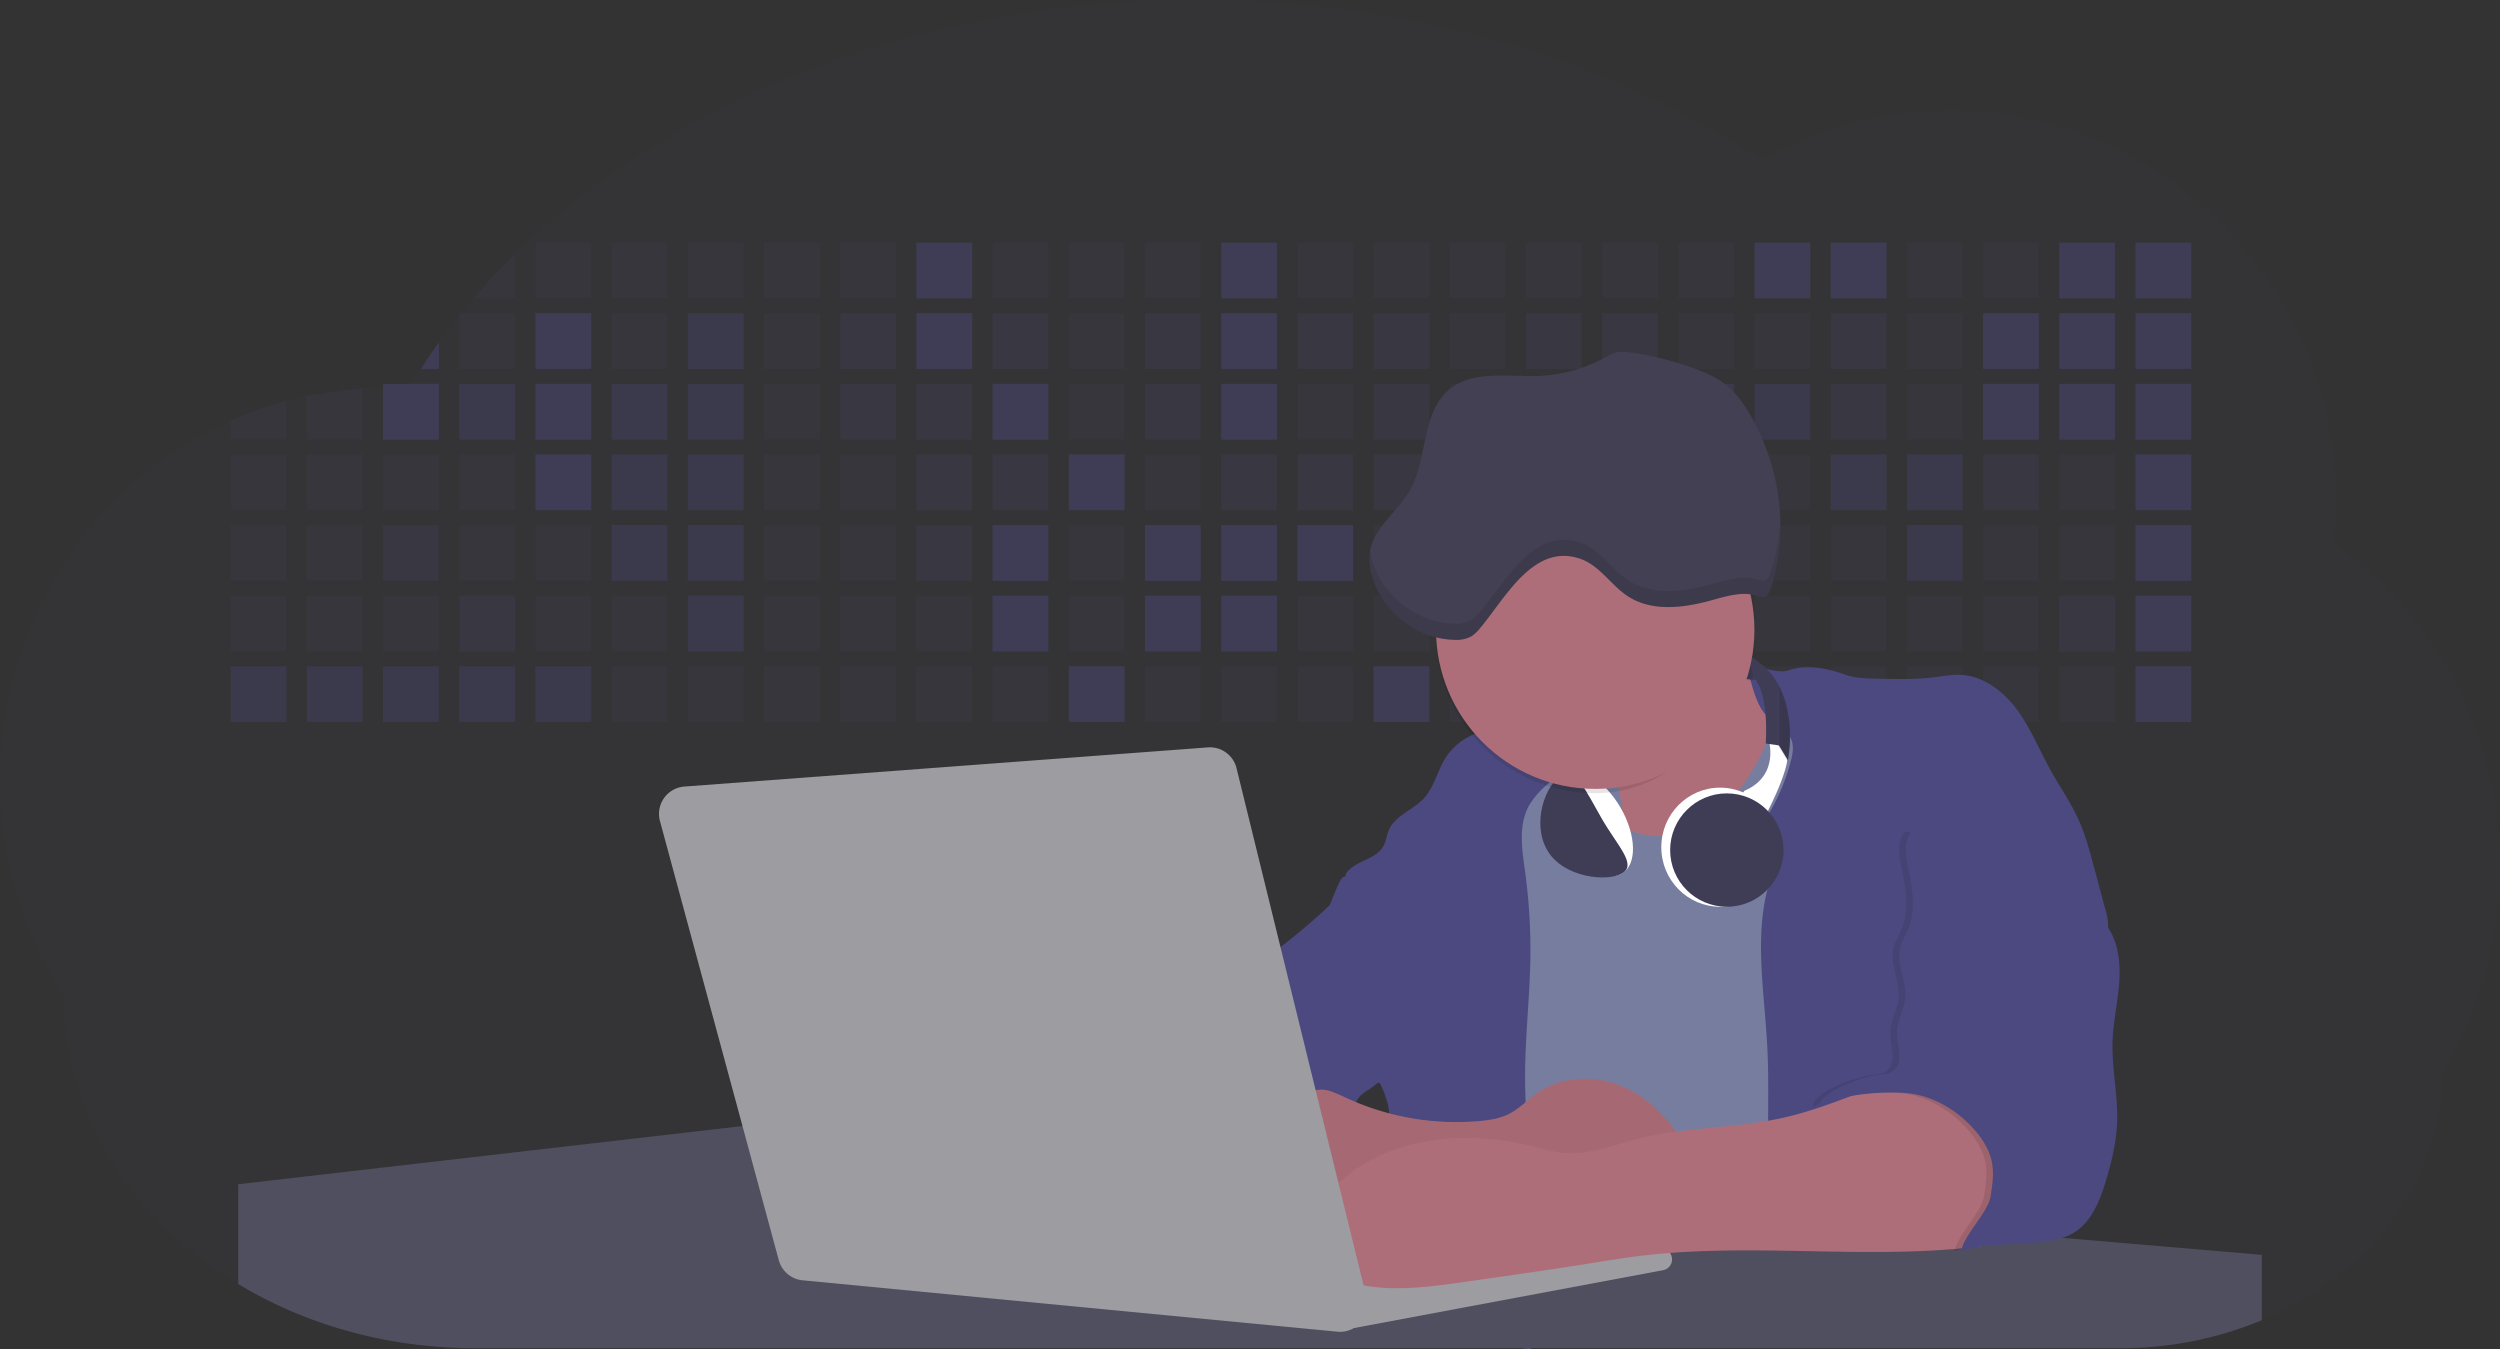 <svg id="aa7bae02-e79e-4d6b-a496-aba15f39787c" data-name="Layer 1" xmlns="http://www.w3.org/2000/svg" width="1144" height="617.32" viewBox="0 0 1144 617.32"><rect x="0" y="0" width="1144" height="617.32" fill="#333333" stroke="none"/><title>developer activity</title><path d="M1172,537.57a181.92,181.92,0,0,1-6.85,49.6,180.06,180.06,0,0,1-19.27,44.28c0,50.1-33.82,93.4-82.91,114a167.3,167.3,0,0,1-64.73,12.8H245.17c-40.25,0-77.55-10.86-108.14-29.36A185.76,185.76,0,0,1,112.2,711c-34-29.22-55.08-69.6-55.08-114.2A180.5,180.5,0,0,1,28,498.08c0-73.36,43.39-136.44,105.55-164.29a174.52,174.52,0,0,1,25.51-9.12q4.63-1.26,9.36-2.26a175.39,175.39,0,0,1,25.51-3.5q4.65-.29,9.35-.33H205c3.46,0,6.89.12,10.3.32l1.12-1.9q2.06-3.44,4.22-6.81,3.9-6.14,8.18-12.1,4.48-6.29,9.35-12.38l.83-1q2.76-3.44,5.64-6.8,9-10.49,19-20.35c72.11-70.68,185.08-116.18,312.08-116.18,98.82,0,189.15,27.55,258.34,73.07A174.18,174.18,0,0,1,920,191.86c97.74,0,177,80.37,177,179.51a184.9,184.9,0,0,1-1,18.78A180,180,0,0,1,1172,537.57Z" transform="translate(-28 -141.34)" fill="#3f3d56" opacity="0.1"/><path d="M263.66,257.52v20.35h-19Q253.59,267.39,263.66,257.52Z" transform="translate(-28 -141.34)" fill="#3f3d56" opacity="0.2"/><rect x="245.02" y="111.02" width="25.51" height="25.51" fill="#3f3d56" opacity="0.2"/><rect x="279.88" y="111.02" width="25.51" height="25.51" fill="#3f3d56" opacity="0.2"/><rect x="314.75" y="111.02" width="25.51" height="25.51" fill="#3f3d56" opacity="0.2"/><rect x="349.61" y="111.02" width="25.51" height="25.51" fill="#3f3d56" opacity="0.2"/><rect x="384.48" y="111.02" width="25.51" height="25.51" fill="#3f3d56" opacity="0.2"/><rect x="419.35" y="111.02" width="25.51" height="25.51" fill="#3f3d56"/><rect x="454.21" y="111.02" width="25.51" height="25.51" fill="#3f3d56" opacity="0.2"/><rect x="489.08" y="111.02" width="25.51" height="25.51" fill="#3f3d56" opacity="0.2"/><rect x="523.94" y="111.02" width="25.51" height="25.51" fill="#3f3d56" opacity="0.2"/><rect x="558.81" y="111.02" width="25.51" height="25.51" fill="#3f3d56"/><rect x="593.68" y="111.02" width="25.51" height="25.51" fill="#3f3d56" opacity="0.2"/><rect x="628.54" y="111.02" width="25.51" height="25.51" fill="#3f3d56" opacity="0.2"/><rect x="663.41" y="111.02" width="25.51" height="25.51" fill="#3f3d56" opacity="0.2"/><rect x="698.28" y="111.02" width="25.51" height="25.51" fill="#3f3d56" opacity="0.2"/><rect x="733.14" y="111.02" width="25.51" height="25.51" fill="#3f3d56" opacity="0.2"/><rect x="768.01" y="111.02" width="25.51" height="25.51" fill="#3f3d56" opacity="0.2"/><rect x="802.87" y="111.02" width="25.51" height="25.51" fill="#3f3d56"/><rect x="837.74" y="111.02" width="25.51" height="25.51" fill="#3f3d56"/><rect x="872.61" y="111.02" width="25.51" height="25.51" fill="#3f3d56" opacity="0.2"/><rect x="907.47" y="111.02" width="25.51" height="25.51" fill="#3f3d56" opacity="0.2"/><rect x="942.34" y="111.02" width="25.51" height="25.51" fill="#3f3d56"/><rect x="977.2" y="111.02" width="25.51" height="25.51" fill="#3f3d56"/><path d="M228.8,298.08v12.1h-8.18Q224.52,304,228.8,298.08Z" transform="translate(-28 -141.34)" fill="#3f3d56"/><rect x="210.15" y="143.33" width="25.51" height="25.51" fill="#3f3d56" opacity="0.2"/><rect x="245.02" y="143.33" width="25.51" height="25.51" fill="#3f3d56"/><rect x="279.88" y="143.33" width="25.51" height="25.51" fill="#3f3d56" opacity="0.2"/><rect x="314.75" y="143.33" width="25.51" height="25.51" fill="#3f3d56" opacity="0.7"/><rect x="349.61" y="143.33" width="25.51" height="25.51" fill="#3f3d56" opacity="0.2"/><rect x="384.48" y="143.33" width="25.51" height="25.51" fill="#3f3d56" opacity="0.4"/><rect x="419.35" y="143.33" width="25.51" height="25.51" fill="#3f3d56"/><rect x="454.21" y="143.33" width="25.51" height="25.51" fill="#3f3d56" opacity="0.4"/><rect x="489.08" y="143.33" width="25.51" height="25.51" fill="#3f3d56" opacity="0.2"/><rect x="523.94" y="143.33" width="25.51" height="25.51" fill="#3f3d56" opacity="0.4"/><rect x="558.81" y="143.33" width="25.51" height="25.51" fill="#3f3d56"/><rect x="593.68" y="143.33" width="25.51" height="25.51" fill="#3f3d56" opacity="0.4"/><rect x="628.54" y="143.33" width="25.51" height="25.51" fill="#3f3d56" opacity="0.4"/><rect x="663.41" y="143.33" width="25.51" height="25.51" fill="#3f3d56" opacity="0.2"/><rect x="698.28" y="143.33" width="25.51" height="25.51" fill="#3f3d56" opacity="0.4"/><rect x="733.14" y="143.33" width="25.51" height="25.51" fill="#3f3d56" opacity="0.4"/><rect x="768.01" y="143.33" width="25.51" height="25.51" fill="#3f3d56" opacity="0.2"/><rect x="802.87" y="143.33" width="25.51" height="25.51" fill="#3f3d56" opacity="0.2"/><rect x="837.74" y="143.33" width="25.51" height="25.51" fill="#3f3d56" opacity="0.4"/><rect x="872.61" y="143.33" width="25.51" height="25.51" fill="#3f3d56" opacity="0.2"/><rect x="907.47" y="143.33" width="25.51" height="25.51" fill="#3f3d56"/><rect x="942.34" y="143.33" width="25.51" height="25.51" fill="#3f3d56"/><rect x="977.2" y="143.33" width="25.51" height="25.51" fill="#3f3d56"/><path d="M159.06,324.67V342.5H133.55v-8.71A174.52,174.52,0,0,1,159.06,324.67Z" transform="translate(-28 -141.34)" fill="#3f3d56" opacity="0.2"/><polygon points="165.93 177.57 165.93 201.16 140.42 201.16 140.42 181.07 165.93 177.57" fill="#3f3d56" opacity="0.2"/><rect x="175.28" y="175.65" width="25.51" height="25.51" fill="#3f3d56"/><rect x="210.15" y="175.65" width="25.51" height="25.51" fill="#3f3d56" opacity="0.7"/><rect x="245.02" y="175.65" width="25.51" height="25.51" fill="#3f3d56"/><rect x="279.88" y="175.65" width="25.51" height="25.51" fill="#3f3d56" opacity="0.7"/><rect x="314.75" y="175.65" width="25.51" height="25.51" fill="#3f3d56" opacity="0.7"/><rect x="349.61" y="175.65" width="25.51" height="25.51" fill="#3f3d56" opacity="0.2"/><rect x="384.48" y="175.65" width="25.51" height="25.51" fill="#3f3d56" opacity="0.4"/><rect x="419.35" y="175.65" width="25.51" height="25.51" fill="#3f3d56" opacity="0.4"/><rect x="454.21" y="175.65" width="25.51" height="25.51" fill="#3f3d56"/><rect x="489.08" y="175.65" width="25.51" height="25.51" fill="#3f3d56" opacity="0.2"/><rect x="523.94" y="175.65" width="25.51" height="25.51" fill="#3f3d56" opacity="0.4"/><rect x="558.81" y="175.65" width="25.51" height="25.51" fill="#3f3d56"/><rect x="593.68" y="175.65" width="25.51" height="25.51" fill="#3f3d56" opacity="0.2"/><rect x="628.54" y="175.65" width="25.51" height="25.51" fill="#3f3d56" opacity="0.4"/><rect x="663.41" y="175.65" width="25.51" height="25.51" fill="#3f3d56" opacity="0.2"/><rect x="698.28" y="175.65" width="25.51" height="25.51" fill="#3f3d56"/><rect x="733.14" y="175.65" width="25.51" height="25.51" fill="#3f3d56" opacity="0.2"/><rect x="768.01" y="175.65" width="25.51" height="25.51" fill="#3f3d56" opacity="0.7"/><rect x="802.87" y="175.65" width="25.51" height="25.51" fill="#3f3d56" opacity="0.7"/><rect x="837.74" y="175.65" width="25.51" height="25.51" fill="#3f3d56" opacity="0.4"/><rect x="872.61" y="175.65" width="25.51" height="25.51" fill="#3f3d56" opacity="0.2"/><rect x="907.47" y="175.65" width="25.51" height="25.51" fill="#3f3d56"/><rect x="942.34" y="175.65" width="25.51" height="25.51" fill="#3f3d56"/><rect x="977.2" y="175.65" width="25.51" height="25.51" fill="#3f3d56"/><rect x="105.55" y="207.96" width="25.51" height="25.51" fill="#3f3d56" opacity="0.2"/><rect x="140.42" y="207.96" width="25.51" height="25.51" fill="#3f3d56" opacity="0.2"/><rect x="175.28" y="207.96" width="25.51" height="25.51" fill="#3f3d56" opacity="0.2"/><rect x="210.15" y="207.96" width="25.51" height="25.51" fill="#3f3d56" opacity="0.2"/><rect x="245.02" y="207.96" width="25.51" height="25.51" fill="#3f3d56"/><rect x="279.88" y="207.96" width="25.51" height="25.51" fill="#3f3d56" opacity="0.7"/><rect x="314.75" y="207.96" width="25.51" height="25.51" fill="#3f3d56" opacity="0.7"/><rect x="349.61" y="207.96" width="25.51" height="25.51" fill="#3f3d56" opacity="0.2"/><rect x="384.48" y="207.96" width="25.51" height="25.51" fill="#3f3d56" opacity="0.2"/><rect x="419.35" y="207.96" width="25.51" height="25.51" fill="#3f3d56" opacity="0.4"/><rect x="454.21" y="207.96" width="25.51" height="25.51" fill="#3f3d56" opacity="0.4"/><rect x="489.08" y="207.96" width="25.51" height="25.51" fill="#3f3d56"/><rect x="523.94" y="207.96" width="25.51" height="25.51" fill="#3f3d56" opacity="0.2"/><rect x="558.81" y="207.96" width="25.51" height="25.51" fill="#3f3d56" opacity="0.4"/><rect x="593.68" y="207.96" width="25.51" height="25.51" fill="#3f3d56" opacity="0.4"/><rect x="628.54" y="207.96" width="25.51" height="25.51" fill="#3f3d56" opacity="0.4"/><rect x="663.41" y="207.96" width="25.51" height="25.51" fill="#3f3d56" opacity="0.4"/><rect x="698.28" y="207.96" width="25.51" height="25.51" fill="#3f3d56" opacity="0.2"/><rect x="733.14" y="207.96" width="25.51" height="25.51" fill="#3f3d56" opacity="0.2"/><rect x="768.01" y="207.96" width="25.51" height="25.51" fill="#3f3d56" opacity="0.2"/><rect x="802.87" y="207.96" width="25.51" height="25.51" fill="#3f3d56" opacity="0.2"/><rect x="837.74" y="207.96" width="25.51" height="25.51" fill="#3f3d56" opacity="0.7"/><rect x="872.61" y="207.96" width="25.51" height="25.51" fill="#3f3d56" opacity="0.7"/><rect x="907.47" y="207.96" width="25.51" height="25.51" fill="#3f3d56" opacity="0.4"/><rect x="942.34" y="207.96" width="25.51" height="25.51" fill="#3f3d56" opacity="0.2"/><rect x="977.2" y="207.96" width="25.51" height="25.51" fill="#3f3d56"/><rect x="105.55" y="240.28" width="25.51" height="25.51" fill="#3f3d56" opacity="0.2"/><rect x="140.42" y="240.28" width="25.51" height="25.51" fill="#3f3d56" opacity="0.2"/><rect x="175.28" y="240.28" width="25.51" height="25.51" fill="#3f3d56" opacity="0.4"/><rect x="210.15" y="240.28" width="25.51" height="25.51" fill="#3f3d56" opacity="0.2"/><rect x="245.02" y="240.28" width="25.51" height="25.51" fill="#3f3d56" opacity="0.2"/><rect x="279.88" y="240.28" width="25.51" height="25.51" fill="#3f3d56" opacity="0.7"/><rect x="314.75" y="240.28" width="25.51" height="25.51" fill="#3f3d56" opacity="0.7"/><rect x="349.61" y="240.28" width="25.51" height="25.51" fill="#3f3d56" opacity="0.2"/><rect x="384.48" y="240.28" width="25.51" height="25.51" fill="#3f3d56" opacity="0.2"/><rect x="419.35" y="240.28" width="25.51" height="25.51" fill="#3f3d56" opacity="0.4"/><rect x="454.21" y="240.28" width="25.51" height="25.51" fill="#3f3d56"/><rect x="489.08" y="240.28" width="25.51" height="25.51" fill="#3f3d56" opacity="0.2"/><rect x="523.94" y="240.28" width="25.51" height="25.51" fill="#3f3d56"/><rect x="558.81" y="240.28" width="25.51" height="25.51" fill="#3f3d56"/><rect x="593.68" y="240.28" width="25.51" height="25.51" fill="#3f3d56"/><rect x="628.54" y="240.28" width="25.51" height="25.51" fill="#3f3d56" opacity="0.2"/><rect x="663.41" y="240.28" width="25.51" height="25.51" fill="#3f3d56"/><rect x="698.28" y="240.28" width="25.51" height="25.51" fill="#3f3d56" opacity="0.2"/><rect x="733.14" y="240.28" width="25.51" height="25.51" fill="#3f3d56" opacity="0.2"/><rect x="768.01" y="240.28" width="25.51" height="25.51" fill="#3f3d56" opacity="0.2"/><rect x="802.87" y="240.28" width="25.51" height="25.51" fill="#3f3d56" opacity="0.2"/><rect x="837.74" y="240.28" width="25.51" height="25.51" fill="#3f3d56" opacity="0.2"/><rect x="872.61" y="240.28" width="25.51" height="25.51" fill="#3f3d56" opacity="0.7"/><rect x="907.47" y="240.28" width="25.51" height="25.51" fill="#3f3d56" opacity="0.2"/><rect x="942.34" y="240.28" width="25.51" height="25.51" fill="#3f3d56" opacity="0.2"/><rect x="977.2" y="240.28" width="25.51" height="25.51" fill="#3f3d56"/><rect x="105.55" y="272.59" width="25.51" height="25.51" fill="#3f3d56" opacity="0.2"/><rect x="140.42" y="272.59" width="25.51" height="25.51" fill="#3f3d56" opacity="0.2"/><rect x="175.28" y="272.59" width="25.51" height="25.51" fill="#3f3d56" opacity="0.2"/><rect x="210.15" y="272.59" width="25.51" height="25.51" fill="#3f3d56" opacity="0.4"/><rect x="245.02" y="272.59" width="25.51" height="25.51" fill="#3f3d56" opacity="0.2"/><rect x="279.88" y="272.59" width="25.51" height="25.51" fill="#3f3d56" opacity="0.2"/><rect x="314.75" y="272.59" width="25.51" height="25.51" fill="#3f3d56" opacity="0.7"/><rect x="349.61" y="272.59" width="25.51" height="25.51" fill="#3f3d56" opacity="0.2"/><rect x="384.48" y="272.59" width="25.51" height="25.51" fill="#3f3d56" opacity="0.2"/><rect x="419.35" y="272.59" width="25.51" height="25.51" fill="#3f3d56" opacity="0.2"/><rect x="454.21" y="272.59" width="25.51" height="25.51" fill="#3f3d56"/><rect x="489.08" y="272.59" width="25.51" height="25.51" fill="#3f3d56" opacity="0.2"/><rect x="523.94" y="272.59" width="25.51" height="25.51" fill="#3f3d56"/><rect x="558.81" y="272.59" width="25.51" height="25.51" fill="#3f3d56"/><rect x="593.68" y="272.59" width="25.51" height="25.51" fill="#3f3d56" opacity="0.2"/><rect x="628.54" y="272.59" width="25.51" height="25.51" fill="#3f3d56" opacity="0.2"/><rect x="663.41" y="272.59" width="25.51" height="25.51" fill="#3f3d56" opacity="0.2"/><rect x="698.28" y="272.59" width="25.51" height="25.51" fill="#3f3d56" opacity="0.2"/><rect x="733.14" y="272.59" width="25.51" height="25.51" fill="#3f3d56" opacity="0.2"/><rect x="768.01" y="272.59" width="25.51" height="25.51" fill="#3f3d56" opacity="0.2"/><rect x="802.87" y="272.59" width="25.51" height="25.51" fill="#3f3d56" opacity="0.2"/><rect x="837.74" y="272.59" width="25.51" height="25.51" fill="#3f3d56" opacity="0.2"/><rect x="872.61" y="272.59" width="25.51" height="25.51" fill="#3f3d56" opacity="0.2"/><rect x="907.47" y="272.59" width="25.51" height="25.51" fill="#3f3d56" opacity="0.2"/><rect x="942.34" y="272.59" width="25.51" height="25.51" fill="#3f3d56" opacity="0.4"/><rect x="977.2" y="272.59" width="25.51" height="25.51" fill="#3f3d56"/><rect x="105.55" y="304.91" width="25.51" height="25.51" fill="#3f3d56" opacity="0.7"/><rect x="140.42" y="304.91" width="25.51" height="25.51" fill="#3f3d56" opacity="0.7"/><rect x="175.28" y="304.91" width="25.51" height="25.51" fill="#3f3d56" opacity="0.7"/><rect x="210.15" y="304.91" width="25.51" height="25.51" fill="#3f3d56" opacity="0.7"/><rect x="245.02" y="304.91" width="25.51" height="25.51" fill="#3f3d56" opacity="0.7"/><rect x="279.88" y="304.91" width="25.51" height="25.51" fill="#3f3d56" opacity="0.2"/><rect x="314.75" y="304.91" width="25.51" height="25.51" fill="#3f3d56" opacity="0.2"/><rect x="349.61" y="304.91" width="25.51" height="25.51" fill="#3f3d56" opacity="0.2"/><rect x="384.48" y="304.91" width="25.51" height="25.51" fill="#3f3d56" opacity="0.2"/><rect x="419.35" y="304.91" width="25.51" height="25.51" fill="#3f3d56" opacity="0.2"/><rect x="454.21" y="304.91" width="25.51" height="25.51" fill="#3f3d56" opacity="0.2"/><rect x="489.08" y="304.91" width="25.51" height="25.51" fill="#3f3d56"/><rect x="523.94" y="304.91" width="25.51" height="25.51" fill="#3f3d56" opacity="0.2"/><rect x="558.81" y="304.91" width="25.51" height="25.51" fill="#3f3d56" opacity="0.2"/><rect x="593.68" y="304.91" width="25.51" height="25.51" fill="#3f3d56" opacity="0.2"/><rect x="628.54" y="304.91" width="25.51" height="25.51" fill="#3f3d56"/><rect x="663.41" y="304.91" width="25.51" height="25.51" fill="#3f3d56" opacity="0.2"/><rect x="698.28" y="304.91" width="25.51" height="25.51" fill="#3f3d56" opacity="0.2"/><rect x="733.14" y="304.91" width="25.51" height="25.51" fill="#3f3d56" opacity="0.2"/><rect x="768.01" y="304.91" width="25.51" height="25.51" fill="#3f3d56" opacity="0.2"/><rect x="802.87" y="304.91" width="25.51" height="25.51" fill="#3f3d56" opacity="0.2"/><rect x="837.74" y="304.91" width="25.51" height="25.51" fill="#3f3d56" opacity="0.2"/><rect x="872.61" y="304.91" width="25.51" height="25.51" fill="#3f3d56" opacity="0.2"/><rect x="907.47" y="304.91" width="25.51" height="25.51" fill="#3f3d56" opacity="0.2"/><rect x="942.34" y="304.91" width="25.51" height="25.51" fill="#3f3d56" opacity="0.2"/><rect x="977.2" y="304.91" width="25.51" height="25.51" fill="#3f3d56"/><circle cx="734.52" cy="363.89" r="34.87" fill="#767d9f"/><path d="M760.71,460.87q5.22,22.78,8.86,45.9c.73,4.58,1.38,9.41-.28,13.74-1.39,3.61-4.22,6.43-6.44,9.59s-3.9,7.21-2.55,10.83,5.29,5.6,9.05,6.62c10.76,2.9,22.23.79,32.94-2.35a53.29,53.29,0,0,0,13.81-5.72c4.54-2.88,8.26-6.88,11.68-11,15.61-18.93,25.83-41.65,35.45-64.23a39.12,39.12,0,0,1-33.11-13.34c-3.94-4.63-6.83-11.08-4.61-16.74-6.51,3.57-14.24,3.81-21.25,6.25a75.49,75.49,0,0,0-12.5,6.15q-7.18,4.15-14.28,8.46C772.07,458.29,767,461.19,760.71,460.87Z" transform="translate(-28 -141.34)" fill="#ae6e79"/><path d="M833.64,487.05c-6.11,11.89-14.06,23.32-25.41,30.4s-26.63,9-38,2c-5.6-3.42-9.84-8.62-14.73-13s-11-8.13-17.57-7.56c-7.24.63-12.91,6.28-17.76,11.69-7.36,8.22-14.47,16.79-19.68,26.52-10,18.7-12.37,40.56-11.93,61.76s3.51,42.29,3.58,63.49c.1,26.08-4.32,51.95-8.79,77.64,41.1-5.06,82.25,6,123.44,10.19,26.36,2.71,52.92,2.65,79.42,2.58,4.66,0,9.62-.12,13.5-2.7a18.2,18.2,0,0,0,5.59-6.64c3.66-6.75,5.13-14.45,6.15-22.06,2.59-19.22,2.67-38.68,2.74-58.08.18-47,.35-94.17-5.62-140.8-1.47-11.47-3.35-23-7.75-33.73s-11.58-20.6-21.62-26.35c-6.45-3.7-21.4-10.14-29-6.41C841.67,460.15,837.73,479.09,833.64,487.05Z" transform="translate(-28 -141.34)" fill="#767d9f"/><path d="M836.68,619.77c-1.55-29-7.86-59.95,5.57-85.69,3.3-6.32-8.54-14.21-4.88-20.33a92.08,92.08,0,0,0,10.06-23.93c.76-2.89,1.37-5.95.65-8.85-1.33-5.29-6.56-8.44-11-11.66-4.9-3.56-7.42-14.41-9-20.28s12.57,1.2,18.26-.89c7.9-2.89,17.94-1.07,25.82,1.86,4.4,1.62,9.18,1.76,13.87,1.88,9.11.24,18.25.47,27.29-.65,4.06-.51,8.13-1.28,12.21-1.05,10.41.59,19.46,7.71,25.62,16.13s10.08,18.23,15.13,27.35c4.21,7.6,9.23,14.78,12.82,22.69,3.18,7,5.19,14.52,7.18,22l5.13,19.19a25.58,25.58,0,0,1,1.26,8.51c-.26,3.07-1.62,5.93-3,8.66A164.12,164.12,0,0,1,971,603.2c-10.79,13.23-23.89,25.16-30.3,41-2.5,6.17-3.89,12.73-5.16,19.27a707.94,707.94,0,0,0-10.9,79.15,174.2,174.2,0,0,0-36.52-12.21,177.61,177.61,0,0,0-19-3c-5.59-.58-12.8.52-18.12-1-8.9-2.53-9.88-17.58-11.23-25.46-2.16-12.55-2.59-25.32-2.67-38C837,648.53,837.45,634.14,836.68,619.77Z" transform="translate(-28 -141.34)" fill="#4c4981"/><path d="M641.23,565.54c4.21,24,8.85,48.07,18,70.62-.23.22-.46.42-.69.62-.81.69-1.65,1.34-2.53,2-2.05,1.44-4.3,2.66-6,4.54a8,8,0,0,0-1.5,2.45,5.48,5.48,0,0,0,0,4.47c-4.77,2.11-10.31,1.46-15.66,1.26-4.61-.17-9.08,0-12.78,2.53-5.14,3.54-6.69,10.34-7.52,16.52q-.46,3.38-.79,6.77-.32,3.15-.52,6.32a188.61,188.61,0,0,0-.19,21q.08,1.92.21,3.84c-16.34-.39-31.23-8.91-45.32-17.19-3.22-1.89-6.54-3.88-8.63-7A15.8,15.8,0,0,1,555,674c0-.51.09-1,.16-1.52a41.58,41.58,0,0,1,2.29-8.68,107.2,107.2,0,0,1,19.19-32.65c3.58-4.18,7.61-8.27,9.28-13.52.73-2.29,1-4.72,1.74-7,3.32-9.88,15.3-14.55,19.4-24.14,1-2.29,1.46-4.8,2.7-7a17.63,17.63,0,0,1,4.25-4.75c.73-.61,1.49-1.2,2.24-1.79q10.54-8.26,20.31-17.45,1.82-1.71,3.6-3.46A59.48,59.48,0,0,0,641.23,565.54Z" transform="translate(-28 -141.34)" fill="#4c4981"/><path d="M742,494.56c-1.44,1.52-3,2.95-4.53,4.37l-.41.37-1.62,1.5a39,39,0,0,0-7.55,8.79l-.17.28c-5.1,9.13-3.21,20.37-1.79,30.74a261.55,261.55,0,0,1,2.37,39c-.26,18-2.38,35.88-2.42,53.86,0,4.08.09,8.15.27,12.23.29,6.63.79,13.25,1.39,19.87.65,7.26,1.43,14.51,2.16,21.76.58,5.61,1.13,11.21,1.59,16.81.23,2.9.45,5.79.63,8.69.21,3.4.38,6.81.48,10.21h0c.07,2.16.11,4.31.11,6.47,0,1.23,0,2.45,0,3.67q0,3.51-.19,7-.2,4.49-.61,9c-.31,3.27-.86,6.84-3.16,9.14-.14.14-.29.27-.44.4l-3.24-.4a332.72,332.72,0,0,0-67.3-1.2c.49-3.38.94-6.75,1.38-10.14.2-1.6.4-3.21.59-4.82q.33-2.76.63-5.52c.23-2,.44-4,.64-6q.78-7.73,1.37-15.47.87-11.29,1.32-22.62.22-5.41.34-10.83.17-6.72.16-13.45,0-6.54-.11-13.1c0-1.44-.06-2.88-.18-4.31a27.35,27.35,0,0,0-.53-3.83,49.87,49.87,0,0,0-3-8.48c-.22-.52-.43-1-.64-1.55-.12-.27-.23-.55-.34-.82,5.76-5.13,9.86-12,13.8-18.76,6.39-10.89,12.93-22.26,14-34.84s-5.18-26.71-17.2-30.55c-3.27-1-6.73-1.28-10.1-1.87-3.18-.56-9.81-1.83-13.49-4.11q-3,3.08-6,6.05a22.15,22.15,0,0,1,2.17-8.71l1.42.07a2.71,2.71,0,0,1-.16-1c0-1.07.74-2.28,2.32-3.62,4.71-4,12.12-4.89,15.09-10.3,1.24-2.25,1.45-4.93,2.45-7.29,2.87-6.73,11.11-9.21,16.07-14.59s6.2-13,10.21-19a28.62,28.62,0,0,1,12-10c.4-.19.81-.38,1.22-.55,8.3-3.55,18.16-4.36,26.76-4.34,3.34,0,12,.1,16.24,1.79a5.32,5.32,0,0,1,1.85,1.13C752.37,480.61,745.34,491,742,494.56Z" transform="translate(-28 -141.34)" fill="#4c4981"/><path d="M642.72,542.69a60.88,60.88,0,0,1,46.74,4.87c7.2,4,13.66,9.58,17.62,16.78,5.95,10.8,5.69,23.82,5.27,36.15-.21,6.17-.48,12.56-3.2,18.1C706,625,700.06,629.4,694,633a42.24,42.24,0,0,1-12.32,5.33c-6.72,1.46-13.7.22-20.47-1-7.36-1.36-15.26-3-20.37-8.48-3-3.18-4.64-7.31-6.26-11.35q-3.49-8.75-7-17.48c-4.05-10.11-5.42-18.52-.07-28.37,2.43-4.49,5.4-8.69,7.8-13.21C636.51,556.14,640.81,543.28,642.72,542.69Z" transform="translate(-28 -141.34)" fill="#4c4981"/><path d="M1063,715.56v29.9a167.3,167.3,0,0,1-64.73,12.8H728.58c-.14.14-.29.27-.44.4l-3.24-.4H245.17c-40.25,0-77.55-10.86-108.14-29.36V683.25l230.72-26.63.18,0L502.29,668l34.77,3,18.06,1.53,37.38,3.17,19.23,1.63,28,2.38,3.94.33,20.18,1.71L691.23,684l38.5,3.26,64.18,5.45,45.15,3.83,74.14,6.29,14.1,1.19,1.52.13,1.32.11,18.62,1.58,20.44,1.74,2.37.2Z" transform="translate(-28 -141.34)" fill="#504f60"/><polygon points="764 573.12 474.86 523.77 463.65 580.46 596.19 596.33 637 601.44 749.26 579.33 764 573.12" fill="#9c9ca1"/><path d="M642.33,739.94l144.86-27.23a5,5,0,0,1,5.94,4.93h0a5,5,0,0,1-4.09,4.93L647.57,749.06Z" transform="translate(-28 -141.34)" fill="#9c9ca1"/><path d="M705.17,654.31c4.51-.42,9.08-1.13,13.14-3.13,5-2.49,8.89-6.78,13.52-9.94,10.18-7,23.8-7.94,35.47-3.92s21.41,12.63,28.23,22.91c4.53,6.85,7.93,15.59,4.73,23.15a30.51,30.51,0,0,1-4.12,6.44l-8.34,10.9a29,29,0,0,1-5.66,6.09c-3.12,2.27-7,3.2-10.82,3.76-10.15,1.48-20.48.64-30.71,1.32-17.57,1.17-34.73,6.83-52.34,6.64-10.12-.11-20.11-2.15-30-4.19l-43.77-9c-7.62-1.56-16.23-3.84-19.82-10.75-1.61-3.11-1.91-6.71-2.1-10.21-.52-9.64,0-20.36,6.68-27.31,6.28-6.52,16.21-8.58,23.71-13.4,9.18-5.91,12.21-4,21.89.44A120,120,0,0,0,705.17,654.31Z" transform="translate(-28 -141.34)" fill="#ae6e79"/><path d="M705.17,654.31c4.51-.42,9.08-1.13,13.14-3.13,5-2.49,8.89-6.78,13.52-9.94,10.18-7,23.8-7.94,35.47-3.92s21.41,12.63,28.23,22.91c4.53,6.85,7.93,15.59,4.73,23.15a30.51,30.51,0,0,1-4.12,6.44l-8.34,10.9a29,29,0,0,1-5.66,6.09c-3.12,2.27-7,3.2-10.82,3.76-10.15,1.48-20.48.64-30.71,1.32-17.57,1.17-34.73,6.83-52.34,6.64-10.12-.11-20.11-2.15-30-4.19l-43.77-9c-7.62-1.56-16.23-3.84-19.82-10.75-1.61-3.11-1.91-6.71-2.1-10.21-.52-9.64,0-20.36,6.68-27.31,6.28-6.52,16.21-8.58,23.71-13.4,9.18-5.91,12.21-4,21.89.44A120,120,0,0,0,705.17,654.31Z" transform="translate(-28 -141.34)" opacity="0.05"/><path d="M880.94,640.6c-12.28,4.75-24.63,9.52-37.49,12.35-21.56,4.75-44.12,4-65.51,9.43-11.3,2.88-22.53,7.52-34.14,6.58-5.19-.42-10.2-2-15.25-3.2-28.37-7-60.62-4.73-83.66,13.27-7.88,6.15-14.33,13.82-20.18,22a14.7,14.7,0,0,0,5.91,21.88A86.62,86.62,0,0,0,659,730.48c13.13,1.16,26.32-.7,39.38-2.56,19.38-2.75,38.77-5.51,58.1-8.6,6.94-1.11,13.88-2.26,20.86-3.14,50.23-6.35,101.37,1.37,151.73-3.93,5.09-.54,10.27-1.24,14.9-3.41,11.72-5.5,17.52-20,15.1-32.74s-11.76-23.33-23-29.83c-9.42-5.47-19.58-7.68-30.07-10C896.26,634,890.32,637,880.94,640.6Z" transform="translate(-28 -141.34)" fill="#ae6e79"/><path d="M988.67,564.44c5.54,7.26,6.72,17,6.12,26.09s-2.76,18.08-3.08,27.21c-.44,12.52,2.58,25,2.07,37.48-.36,8.73-2.43,17.29-4.88,25.67-2.89,9.89-7.07,20.52-16.2,25.27-12.12,6.31-37.54,2.76-50.29,7.7,1.16-7.23,12.28-17.7,13.44-24.93.8-5,1.61-10.14.75-15.15-1.1-6.39-4.85-12.06-9.3-16.78-7.08-7.51-16.32-13.16-26.47-15s-35-.33-43.12,6.08c-1-6.62,17.6-13,24.14-14.43,3.26-.73,7-.32,9.61-2.39,5-3.92,1.37-11.73,1.61-18,.19-5,3.11-9.58,3.7-14.58,1-8-4.22-16.15-2.17-24,.76-2.9,2.45-5.45,3.62-8.21,3.56-8.45,2-18.09.1-27.07-1.18-5.64-2.33-12,.81-16.81,2.91-4.49,11.17,11.5,16.46,10.76,17.47-2.45,33.28-15.4,47.39-4.8,7.19,5.4,8.13,11,11,18.71C976.77,554.6,984,558.36,988.67,564.44Z" transform="translate(-28 -141.34)" opacity="0.1"/><path d="M991.67,564.44c5.54,7.26,6.72,17,6.12,26.09s-2.76,18.08-3.08,27.21c-.44,12.52,2.58,25,2.07,37.48-.36,8.73-2.43,17.29-4.88,25.67-2.89,9.89-7.07,20.52-16.2,25.27-12.12,6.31-37.54,2.76-50.29,7.7,1.16-7.23,12.28-17.7,13.44-24.93.8-5,1.61-10.14.75-15.15-1.1-6.39-4.85-12.06-9.3-16.78-7.08-7.51-16.32-13.16-26.47-15s-35-.33-43.12,6.08c-1-6.62,17.6-13,24.14-14.43,3.26-.73,7-.32,9.61-2.39,5-3.92,1.37-11.73,1.61-18,.19-5,3.11-9.58,3.7-14.58,1-8-4.22-16.15-2.17-24,.76-2.9,2.45-5.45,3.62-8.21,3.56-8.45,2-18.09.1-27.07-1.18-5.64-2.33-12,.81-16.81,2.91-4.49,8.6-6.19,13.89-6.94a68.42,68.42,0,0,1,50,12.9c7.19,5.4,8.13,11,11,18.71C979.77,554.6,987,558.36,991.67,564.44Z" transform="translate(-28 -141.34)" fill="#4c4981"/><path d="M330,517.06,384.37,718a12.55,12.55,0,0,0,10.91,9.21L640,750.72a12.54,12.54,0,0,0,13.38-15.48L593.84,492.86a12.54,12.54,0,0,0-13.12-9.51L341.13,501.27A12.54,12.54,0,0,0,330,517.06Z" transform="translate(-28 -141.34)" fill="#9c9ca1"/><ellipse cx="787.11" cy="387.68" rx="26.9" ry="27.25" fill="#fff"/><path d="M837.2,479.31s5.67,16.86-11.06,23.95L824,507l10.48,10.34S847.4,493.77,846,485.4C846,485.4,844,476.9,837.2,479.31Z" transform="translate(-28 -141.34)" fill="#fff"/><circle cx="790.2" cy="388.99" r="25.94" fill="#3f3d56"/><path d="M846.13,489.23l-4.12-6.8-6-.85c1.28-22.39-4.53-29.06-4.53-29.06l-1.35-.13-5.88-.57-11.06-11.48v-3.26c15.54,1.85,24.13,9.23,28.77,17.88C850.16,470.14,846.13,489.23,846.13,489.23Z" transform="translate(-28 -141.34)" fill="#3f3d56"/><path d="M830.18,448.27v4.12l-5.88-.57-11.06-11.48S830.35,444.17,830.18,448.27Z" transform="translate(-28 -141.34)" stroke="#4c4981" stroke-miterlimit="10" opacity="0.1"/><path d="M846.13,489.23l-4.12-6.8V455C850.16,470.14,846.13,489.23,846.13,489.23Z" transform="translate(-28 -141.34)" stroke="#4c4981" stroke-miterlimit="10" opacity="0.1"/><ellipse cx="757.11" cy="518.2" rx="14.43" ry="26.32" transform="translate(-185.67 306.64) rotate(-30)" fill="#fff"/><path d="M761,516c7.27,12.59,16.19,21,9.29,25s-27,2-34.27-10.6-.67-30,6.23-34S753.72,503.38,761,516Z" transform="translate(-28 -141.34)" fill="#3f3d56"/><path d="M825.73,425.3c0,40.23-27.53,79-67.76,79a72.85,72.85,0,0,1,0-145.7C798.2,358.64,825.73,385.06,825.73,425.3Z" transform="translate(-28 -141.34)" opacity="0.1"/><circle cx="729.97" cy="288.15" r="72.85" fill="#ae6e79"/><path d="M751.57,397.21c8.67,3.19,13.8,12.15,21.58,17.14,11,7,25.32,5.19,37.88,1.73,7-1.91,14.32-4.24,21.21-2.12a6,6,0,0,0,3.23.46c1.5-.43,2.24-2.09,2.73-3.57,8.52-25.4,4.69-54.17-8.17-77.67-3.32-6.06-7.3-11.92-12.78-16.13-4.32-3.31-9.4-5.48-14.52-7.33a145,145,0,0,0-28.88-7.13,17.94,17.94,0,0,0-5.27-.17c-2.41.39-4.57,1.69-6.72,2.85A68.78,68.78,0,0,1,732,313.38c-14,.53-30-2.77-40.79,6.21-13,10.77-9.76,31.78-18.19,46.4-5.58,9.67-16.34,16.69-18.11,27.7a25.57,25.57,0,0,0,.63,10.07c4.12,16.94,20.52,30.06,38,30.37a14.42,14.42,0,0,0,7.76-1.59,17.55,17.55,0,0,0,4.09-3.89C716.84,415.09,729.94,389.25,751.57,397.21Z" transform="translate(-28 -141.34)" fill="#444053"/><path d="M838.2,403.48c-.49,1.48-1.23,3.14-2.73,3.57a6,6,0,0,1-3.23-.46c-6.89-2.12-14.25.21-21.2,2.12-12.57,3.46-26.92,5.31-37.88-1.73-7.79-5-12.91-14-21.59-17.14-21.63-8-34.73,17.88-46.21,31.44a17.55,17.55,0,0,1-4.09,3.89,14.42,14.42,0,0,1-7.76,1.59c-17.42-.31-33.83-13.43-38-30.37-.23-1-.43-2-.58-3,0,.09,0,.17-.05.26a25.57,25.57,0,0,0,.63,10.07c4.12,16.94,20.53,30.06,38,30.37a14.42,14.42,0,0,0,7.76-1.59,17.55,17.55,0,0,0,4.09-3.89c11.48-13.56,24.58-39.4,46.21-31.44,8.68,3.19,13.8,12.15,21.59,17.14,11,7,25.31,5.19,37.88,1.73,7-1.91,14.31-4.24,21.2-2.12a6,6,0,0,0,3.23.46c1.5-.43,2.24-2.09,2.73-3.57a90.29,90.29,0,0,0,4.48-32.26A88.8,88.8,0,0,1,838.2,403.48Z" transform="translate(-28 -141.34)" opacity="0.1"/></svg>